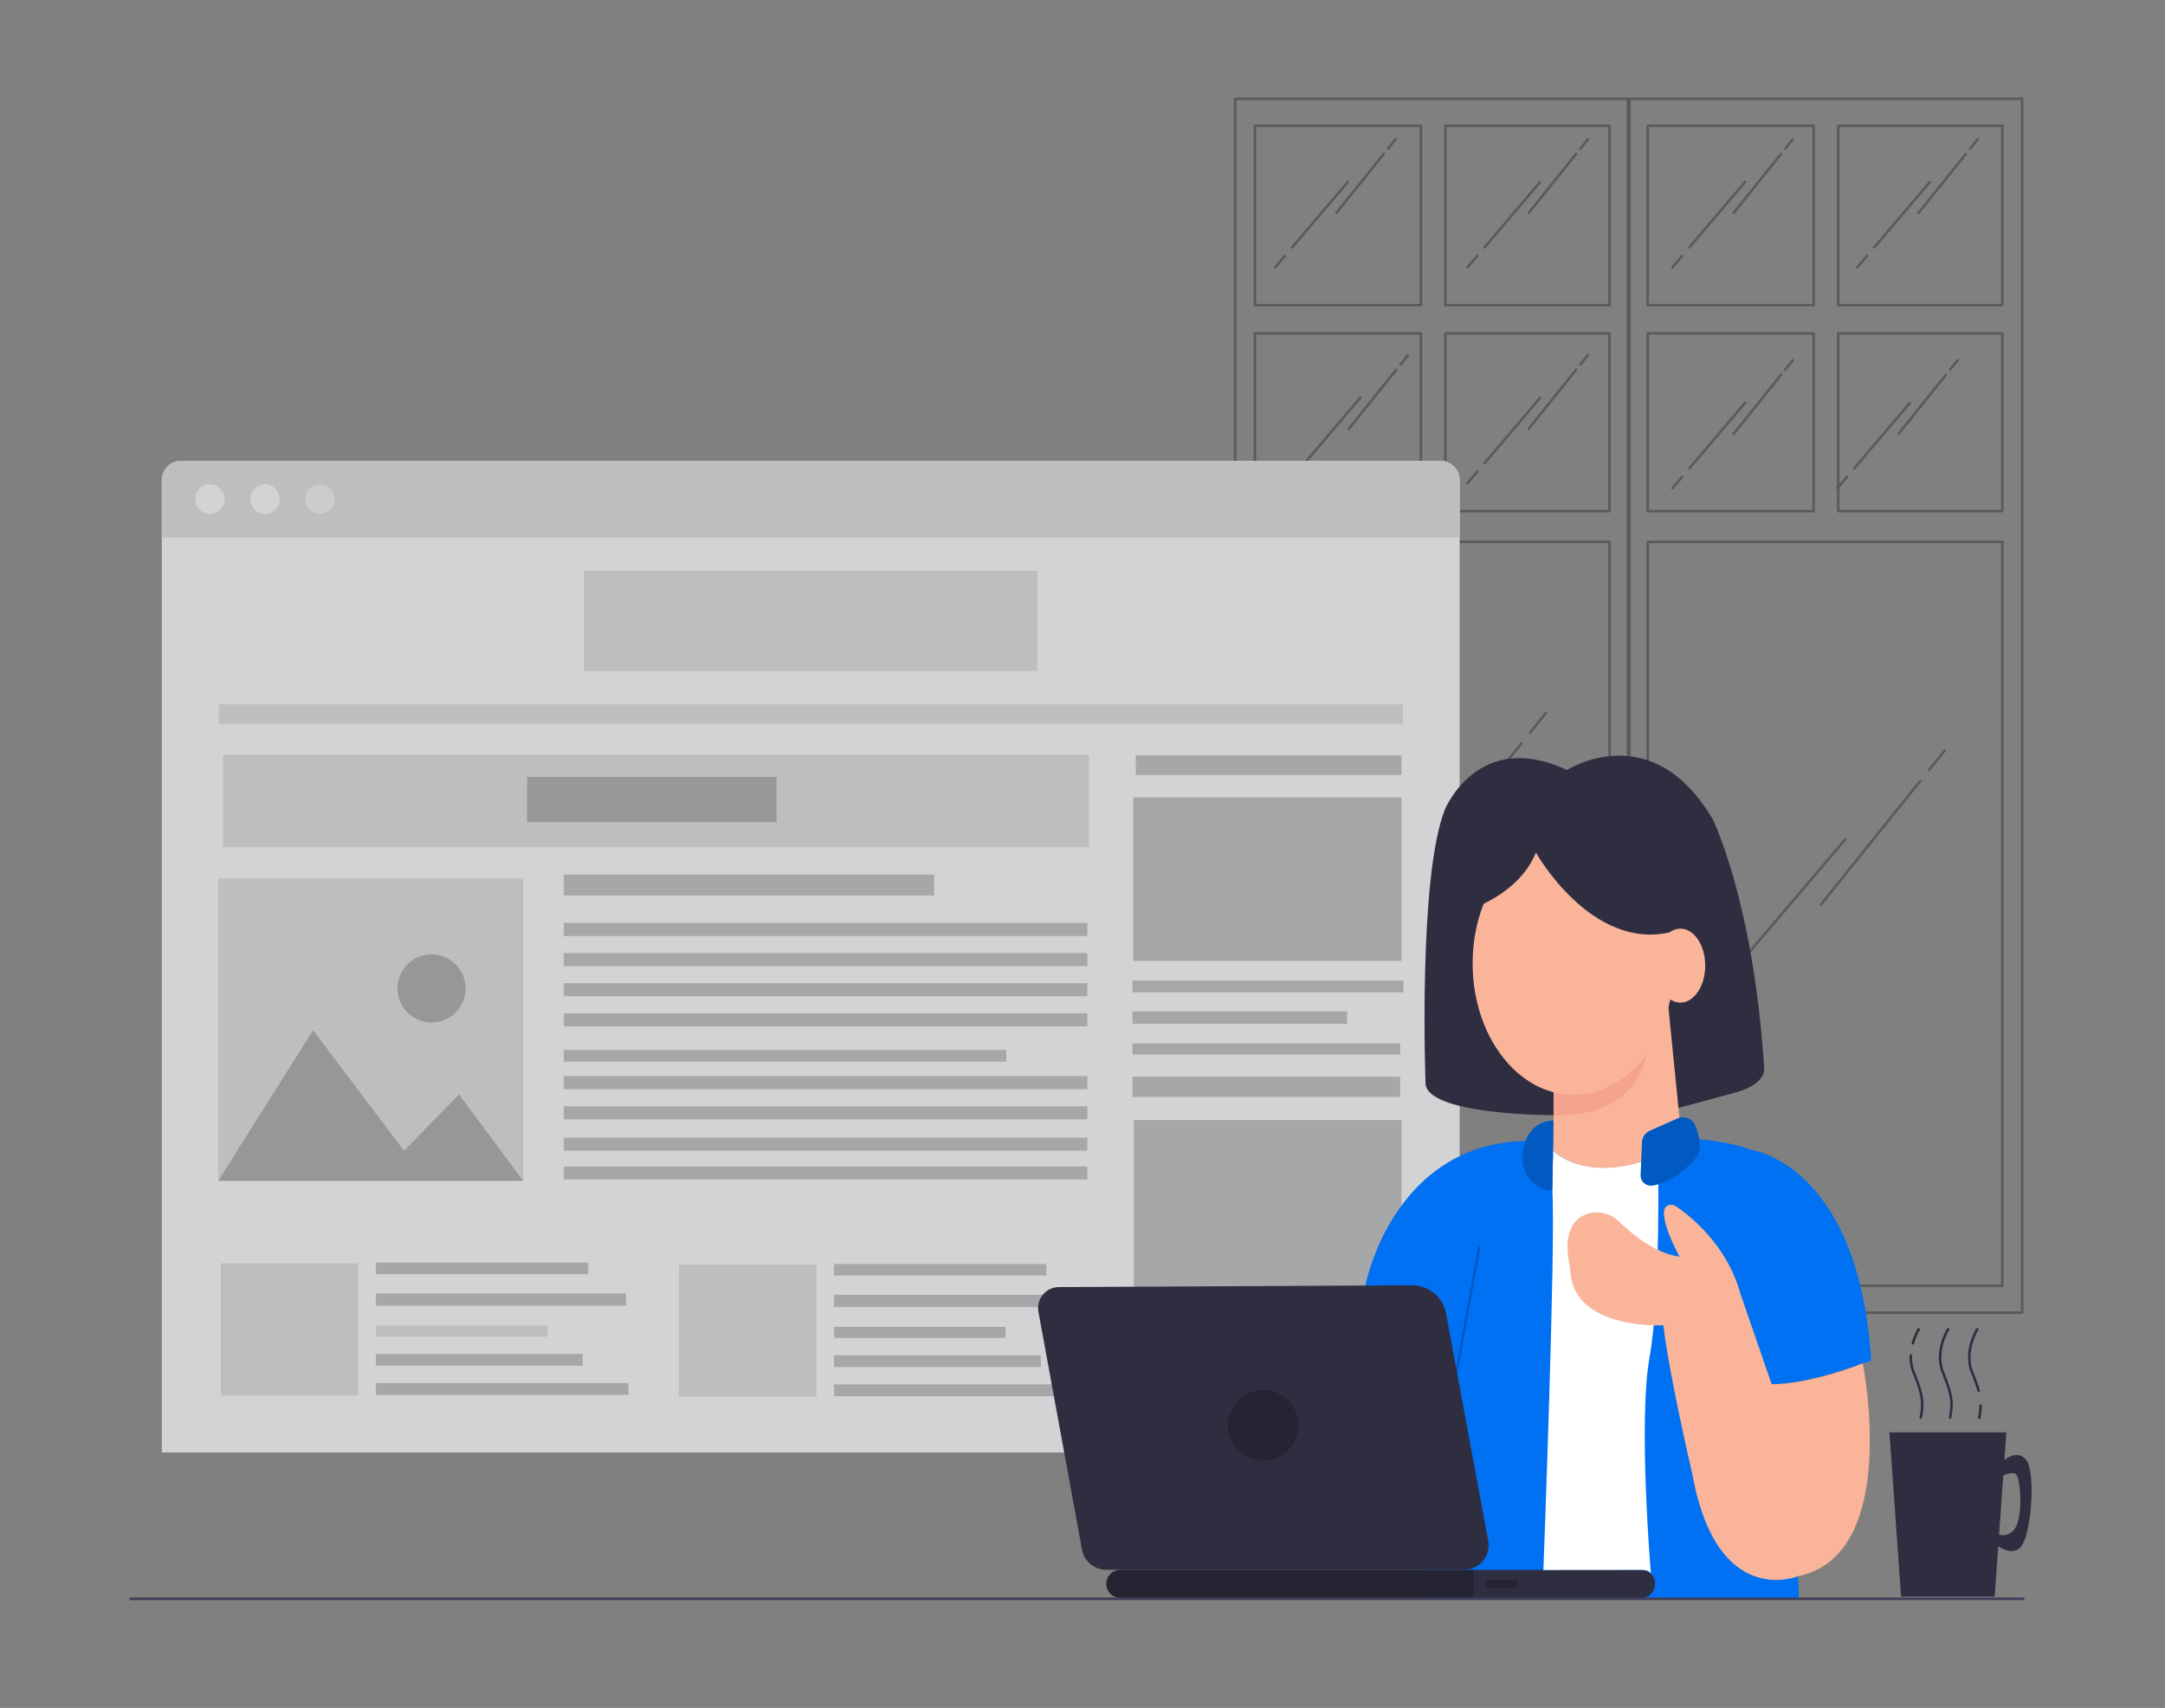 <svg id="b903f711-aed7-4a93-ba46-223bf34e5fbf" data-name="Layer 1" xmlns="http://www.w3.org/2000/svg" width="865.76" height="682.89" viewBox="0 0 865.76 682.89"><rect x="0" y="0" width="865.76" height="682.89" fill="#808080" stroke="none"/><g id="f9d4baf3-ebe6-4092-9061-63ef840f1f4e" data-name="freepik--Window--inject-720"><g opacity="0.3"><path d="M493.93,39.52V524.86H651.6V39.52ZM643.65,50.3V122H578V50.3Zm-75.43,0V122H501.83V50.3Zm-66.39,83h66.39v71.07H501.83ZM643.65,514.08H501.87V216.66H643.65ZM578,204.37V133.3h65.61v71.07Z" fill="none" stroke="#000" stroke-linecap="round" stroke-linejoin="round"/><path d="M651,39.52V524.86H808.63V39.52ZM800.71,50.3V122H735.09V50.3Zm-75.44,0V122H658.88V50.3Zm-66.39,83h66.39v71.07H658.88ZM800.71,514.08H658.92V216.66H800.71ZM735.09,204.37V133.3h65.62v71.07Z" fill="none" stroke="#000" stroke-linecap="round" stroke-linejoin="round"/><line x1="608.36" y1="297.27" x2="568.78" y2="346.53" fill="none" stroke="#000" stroke-linecap="round" stroke-linejoin="round"/><line x1="618.19" y1="285.04" x2="611.89" y2="292.87" fill="none" stroke="#000" stroke-linecap="round" stroke-linejoin="round"/><line x1="525.75" y1="382.44" x2="517.63" y2="391.98" fill="none" stroke="#000" stroke-linecap="round" stroke-linejoin="round"/><line x1="578.31" y1="320.69" x2="531.82" y2="375.31" fill="none" stroke="#000" stroke-linecap="round" stroke-linejoin="round"/><line x1="767.84" y1="312.31" x2="728.26" y2="361.57" fill="none" stroke="#000" stroke-linecap="round" stroke-linejoin="round"/><line x1="777.67" y1="300.08" x2="771.37" y2="307.9" fill="none" stroke="#000" stroke-linecap="round" stroke-linejoin="round"/><line x1="685.23" y1="397.49" x2="677.13" y2="407.02" fill="none" stroke="#000" stroke-linecap="round" stroke-linejoin="round"/><line x1="737.8" y1="335.72" x2="691.3" y2="390.36" fill="none" stroke="#000" stroke-linecap="round" stroke-linejoin="round"/><line x1="786.13" y1="61.56" x2="767.18" y2="85.14" fill="none" stroke="#000" stroke-linecap="round" stroke-linejoin="round"/><line x1="790.83" y1="55.7" x2="787.81" y2="59.46" fill="none" stroke="#000" stroke-linecap="round" stroke-linejoin="round"/><line x1="746.59" y1="102.33" x2="742.69" y2="106.89" fill="none" stroke="#000" stroke-linecap="round" stroke-linejoin="round"/><line x1="771.75" y1="72.76" x2="749.48" y2="98.92" fill="none" stroke="#000" stroke-linecap="round" stroke-linejoin="round"/><line x1="712.2" y1="61.56" x2="693.25" y2="85.14" fill="none" stroke="#000" stroke-linecap="round" stroke-linejoin="round"/><line x1="716.9" y1="55.7" x2="713.88" y2="59.46" fill="none" stroke="#000" stroke-linecap="round" stroke-linejoin="round"/><line x1="672.65" y1="102.33" x2="668.78" y2="106.89" fill="none" stroke="#000" stroke-linecap="round" stroke-linejoin="round"/><line x1="697.82" y1="72.76" x2="675.56" y2="98.92" fill="none" stroke="#000" stroke-linecap="round" stroke-linejoin="round"/><line x1="712.2" y1="149.89" x2="693.25" y2="173.48" fill="none" stroke="#000" stroke-linecap="round" stroke-linejoin="round"/><line x1="716.9" y1="144.04" x2="713.88" y2="147.8" fill="none" stroke="#000" stroke-linecap="round" stroke-linejoin="round"/><line x1="672.65" y1="190.67" x2="668.78" y2="195.23" fill="none" stroke="#000" stroke-linecap="round" stroke-linejoin="round"/><line x1="697.82" y1="161.1" x2="675.56" y2="187.26" fill="none" stroke="#000" stroke-linecap="round" stroke-linejoin="round"/><line x1="778.13" y1="149.89" x2="759.19" y2="173.48" fill="none" stroke="#000" stroke-linecap="round" stroke-linejoin="round"/><line x1="782.83" y1="144.04" x2="779.82" y2="147.8" fill="none" stroke="#000" stroke-linecap="round" stroke-linejoin="round"/><line x1="738.59" y1="190.67" x2="734.71" y2="195.23" fill="none" stroke="#000" stroke-linecap="round" stroke-linejoin="round"/><line x1="763.75" y1="161.1" x2="741.5" y2="187.26" fill="none" stroke="#000" stroke-linecap="round" stroke-linejoin="round"/><line x1="630.27" y1="61.56" x2="611.32" y2="85.14" fill="none" stroke="#000" stroke-linecap="round" stroke-linejoin="round"/><line x1="634.97" y1="55.7" x2="631.96" y2="59.46" fill="none" stroke="#000" stroke-linecap="round" stroke-linejoin="round"/><line x1="590.73" y1="102.33" x2="586.85" y2="106.89" fill="none" stroke="#000" stroke-linecap="round" stroke-linejoin="round"/><line x1="615.89" y1="72.76" x2="593.64" y2="98.92" fill="none" stroke="#000" stroke-linecap="round" stroke-linejoin="round"/><line x1="630.27" y1="147.84" x2="611.32" y2="171.42" fill="none" stroke="#000" stroke-linecap="round" stroke-linejoin="round"/><line x1="634.97" y1="141.99" x2="631.96" y2="145.74" fill="none" stroke="#000" stroke-linecap="round" stroke-linejoin="round"/><line x1="590.73" y1="188.61" x2="586.85" y2="193.18" fill="none" stroke="#000" stroke-linecap="round" stroke-linejoin="round"/><line x1="615.89" y1="159.06" x2="593.64" y2="185.2" fill="none" stroke="#000" stroke-linecap="round" stroke-linejoin="round"/><line x1="558.34" y1="147.84" x2="539.4" y2="171.42" fill="none" stroke="#000" stroke-linecap="round" stroke-linejoin="round"/><line x1="563.05" y1="141.99" x2="560.03" y2="145.74" fill="none" stroke="#000" stroke-linecap="round" stroke-linejoin="round"/><line x1="518.79" y1="188.61" x2="514.91" y2="193.18" fill="none" stroke="#000" stroke-linecap="round" stroke-linejoin="round"/><line x1="543.95" y1="159.06" x2="521.7" y2="185.2" fill="none" stroke="#000" stroke-linecap="round" stroke-linejoin="round"/><line x1="553.34" y1="61.56" x2="534.39" y2="85.14" fill="none" stroke="#000" stroke-linecap="round" stroke-linejoin="round"/><line x1="558.05" y1="55.7" x2="555.04" y2="59.46" fill="none" stroke="#000" stroke-linecap="round" stroke-linejoin="round"/><line x1="513.8" y1="102.33" x2="509.92" y2="106.89" fill="none" stroke="#000" stroke-linecap="round" stroke-linejoin="round"/><line x1="538.96" y1="72.76" x2="516.71" y2="98.92" fill="none" stroke="#000" stroke-linecap="round" stroke-linejoin="round"/></g></g><path d="M72.45,184.25H576a7.71,7.71,0,0,1,7.71,7.71v388.8a0,0,0,0,1,0,0h-519a0,0,0,0,1,0,0V192A7.71,7.71,0,0,1,72.45,184.25Z" fill="#d1d3d4"/><rect x="453.4" y="447.81" width="107.05" height="72.76" opacity="0.21"/><path d="M620.61,445.88s-51.43,0-50.57-13.29c0,0-3-81.43,7.72-108.86,0,0,13.28-32.57,48.85-15.85,0,0,33.86-21.86,58.29,19.71,0,0,16.28,32.57,20.57,99.43,0,0,1.29,6.86-13.29,10.29l-25.28,6.85Z" fill="#2f2e41"/><path d="M546,514s10.72-57,64.72-57.86c0,0,67.28-5.57,88.71,3.43,0,0,43.71,4.72,48.86,84.43,0,0-26.57,9.86-39.86,9.43,0,0,12.43,80.14,10.71,85.71l-62.92-.29-86.22.29Z" fill="#0071f2"/><path d="M72.45,184.25H576a7.71,7.71,0,0,1,7.71,7.71v22.91a0,0,0,0,1,0,0h-519a0,0,0,0,1,0,0V192A7.71,7.71,0,0,1,72.45,184.25Z" fill="#bcbec0"/><circle cx="83.97" cy="199.56" r="5.89" fill="#d1d3d4"/><circle cx="105.96" cy="199.56" r="5.89" fill="#d1d3d4"/><circle cx="127.94" cy="199.56" r="5.89" fill="#ccc"/><rect x="233.55" y="228.22" width="181.38" height="40.04" fill="#bcbec0"/><rect x="87.51" y="281.61" width="473.46" height="7.85" fill="#bcbec0"/><rect x="89.22" y="301.81" width="346.26" height="36.9" fill="#bcbec0"/><rect x="210.78" y="310.66" width="99.72" height="18.06" opacity="0.21"/><rect x="87.25" y="351.23" width="121.96" height="120.92" fill="#bcbec0"/><polygon points="125.19 411.95 87.25 472.15 209.21 472.15 183.56 437.6 161.57 460.11 125.19 411.95" opacity="0.21"/><circle cx="172.57" cy="395.2" r="13.61" opacity="0.21"/><rect x="225.44" y="349.66" width="148.14" height="8.38" opacity="0.21"/><rect x="225.44" y="369.03" width="209.38" height="5.23" opacity="0.21"/><rect x="225.44" y="381.07" width="209.38" height="5.23" opacity="0.21"/><rect x="225.44" y="393.1" width="209.38" height="5.23" opacity="0.21"/><rect x="225.44" y="405.14" width="209.38" height="5.23" opacity="0.21"/><rect x="225.44" y="430.27" width="209.38" height="5.23" opacity="0.21"/><rect x="225.44" y="442.31" width="209.38" height="5.23" opacity="0.21"/><rect x="225.44" y="454.87" width="209.38" height="5.23" opacity="0.21"/><rect x="225.44" y="466.39" width="209.38" height="5.23" opacity="0.21"/><rect x="225.44" y="419.8" width="176.93" height="4.71" opacity="0.21"/><rect x="454.18" y="302.02" width="106.26" height="7.85" opacity="0.21"/><rect x="453.14" y="318.78" width="107.31" height="65.43" opacity="0.21"/><rect x="452.87" y="392.06" width="108.35" height="4.71" opacity="0.21"/><rect x="452.87" y="404.36" width="85.85" height="4.97" opacity="0.21"/><rect x="452.87" y="417.18" width="107.05" height="4.45" opacity="0.21"/><rect x="452.87" y="529.73" width="108.35" height="4.71" opacity="0.21"/><rect x="452.87" y="542.03" width="85.85" height="4.97" opacity="0.21"/><rect x="452.87" y="554.85" width="107.05" height="4.45" opacity="0.21"/><rect x="333.53" y="505.38" width="84.89" height="4.6" opacity="0.21"/><rect x="333.53" y="517.69" width="100.04" height="4.92" opacity="0.21"/><rect x="333.53" y="530.51" width="68.57" height="4.45" opacity="0.21"/><rect x="333.53" y="541.87" width="82.68" height="4.72" opacity="0.21"/><rect x="333.53" y="553.54" width="100.99" height="4.73" opacity="0.21"/><rect x="452.87" y="430.53" width="107.05" height="8.11" opacity="0.21"/><rect x="271.5" y="505.65" width="54.96" height="52.87" fill="#bcbec0"/><rect x="150.32" y="504.86" width="84.89" height="4.6" opacity="0.21"/><rect x="150.32" y="517.16" width="100.04" height="4.92" opacity="0.21"/><rect x="150.32" y="529.99" width="68.57" height="4.45" fill="#bcbec0"/><rect x="150.32" y="541.35" width="82.68" height="4.72" opacity="0.21"/><rect x="150.32" y="553.01" width="100.99" height="4.73" opacity="0.21"/><rect x="88.29" y="505.12" width="54.96" height="52.87" fill="#bcbec0"/><path d="M432.68,619.61,415.26,524.5a8.37,8.37,0,0,1,8.19-9.88l141.17-.72a13.81,13.81,0,0,1,13.64,11.28L595.11,616a9.86,9.86,0,0,1-9.69,11.65h-143A9.84,9.84,0,0,1,432.68,619.61Z" fill="#2f2e41"/><path d="M448,627.69H589.4a0,0,0,0,1,0,0v11.18a0,0,0,0,1,0,0H448a5.59,5.59,0,0,1-5.59-5.59v0A5.59,5.59,0,0,1,448,627.69Z" fill="#2f2e41"/><path d="M448,627.69H589.4a0,0,0,0,1,0,0v11.18a0,0,0,0,1,0,0H448a5.59,5.59,0,0,1-5.59-5.59v0A5.59,5.59,0,0,1,448,627.69Z" opacity="0.21"/><path d="M589.4,627.69h66.86a5.59,5.59,0,0,1,5.59,5.59h0a5.59,5.59,0,0,1-5.59,5.59H589.4Z" fill="#2f2e41"/><rect x="594.15" y="631.77" width="12.54" height="3" opacity="0.21"/><circle cx="505.18" cy="569.88" r="14.14" opacity="0.21"/><g opacity="0.2"><polygon points="582.75 549.32 582.27 546.93 591.12 498.21 592.1 498.4 582.75 549.32"/></g><path d="M617.18,627.73s5-131,3.58-151.71l.28-16s12.86,13.86,42,2c0,0,1.14,55.43-3.43,80.86s.57,86.28.57,86.28-.42-1.51-3.92-1.47Z" fill="#fff"/><path d="M621.49,436.05,621,460s13.72,14.29,42,2l9.43-6.71-5.57-55.72Z" fill="#f9b499"/><path d="M671.61,502.45s-12.43-22.72-2.14-20.57c0,0,20.14,12,26.57,35.57l12.43,36s14.57.43,36.43-8.36c0,0,15.43,76.5-25.72,85.07,0,0-32.57,13.72-42.42-40.71,0,0-9.43-40.29-11.58-59.57,0,0-35.18,2-37.19-21a38.47,38.47,0,0,0-.56-4.14c-.94-4.91-2.17-17.19,8.43-19.69a12.71,12.71,0,0,1,11.75,3.51C652.38,493.22,661.59,501,671.61,502.45Z" fill="#f9b499"/><path d="M618,475.67a7.86,7.86,0,0,0,2.74.35l.5-27.93s-10.36-.95-12.35,12.75C608,467.37,611.68,473.85,618,475.67Z" fill="#0071f2"/><path d="M618,475.67a7.86,7.86,0,0,0,2.74.35l.5-27.93s-10.36-.95-12.35,12.75C608,467.37,611.68,473.85,618,475.67Z" opacity="0.2"/><path d="M656.07,469.8l.55-13.09a5.25,5.25,0,0,1,3.12-4.59l11.11-4.94a5.28,5.28,0,0,1,7,2.71,22.72,22.72,0,0,1,1.83,8.55,6.84,6.84,0,0,1-1.69,4.75c-2.92,3.31-9.38,9.62-17.11,10.82A4.12,4.12,0,0,1,656.07,469.8Z" fill="#0071f2"/><path d="M656.07,469.8l.55-13.09a5.25,5.25,0,0,1,3.12-4.59l11.11-4.94a5.28,5.28,0,0,1,7,2.71,22.72,22.72,0,0,1,1.83,8.55,6.84,6.84,0,0,1-1.69,4.75c-2.92,3.31-9.38,9.62-17.11,10.82A4.12,4.12,0,0,1,656.07,469.8Z" opacity="0.2"/><g id="b1c6b2e4-780b-4a1d-ab83-68d9e1092fe5" data-name="freepik--Table--inject-720"><line x1="809.11" y1="639.25" x2="52.26" y2="639.25" fill="none" stroke="#3f3d56" stroke-linecap="round" stroke-linejoin="round"/></g><path d="M764.12,541.93a16,16,0,0,0,1.08,6.64c3.27,8.18,4.22,11.55,2.89,18.19" fill="none" stroke="#2f2e41" stroke-linecap="round" stroke-miterlimit="10"/><path d="M767.28,531.48a24.21,24.21,0,0,0-2.33,5.59" fill="none" stroke="#263238" stroke-linecap="round" stroke-miterlimit="10"/><path d="M779,531.48s-5.43,8.76-2.1,17.12,4.24,11.55,2.91,18.19" fill="none" stroke="#2f2e41" stroke-linecap="round" stroke-miterlimit="10"/><path d="M792.05,562a26.11,26.11,0,0,1-.57,4.82" fill="none" stroke="#263238" stroke-linecap="round" stroke-miterlimit="10"/><path d="M790.67,531.48s-5.43,8.76-2.09,17.12a75.51,75.51,0,0,1,2.66,7.43" fill="none" stroke="#2f2e41" stroke-linecap="round" stroke-miterlimit="10"/><path d="M800.7,584.49s5.42-5.42,9.37-1,2.45,26.56-1,33.49-11.35.36-11.35.36v-4.79s3.53,3.26,7.47-.67,2.87-19.53,1.33-22-7.38,1-7.38,1Z" fill="#2f2e41"/><polygon points="797.65 638.38 760.22 638.38 755.55 572.7 802.32 572.7 797.65 638.38" fill="#2f2e41"/><path d="M621.26,445.91V435.4s23.17,7,36.94-13.77C658.2,421.63,655.84,446.91,621.26,445.91Z" fill="#f4a48e"/><ellipse cx="629.18" cy="385.23" rx="40.29" ry="52.5" fill="#f9b499"/><path d="M586.76,364s20.57-6,27.42-23.14c0,0,22.29,39.85,54.43,31.71l11.57-24.43L669,337.88l-39.43-16.29s-26.57,3-28.28,3.43S586.76,364,586.76,364Z" fill="#2f2e41"/><ellipse cx="671.97" cy="386.09" rx="9.93" ry="14.79" fill="#f9b499"/></svg>